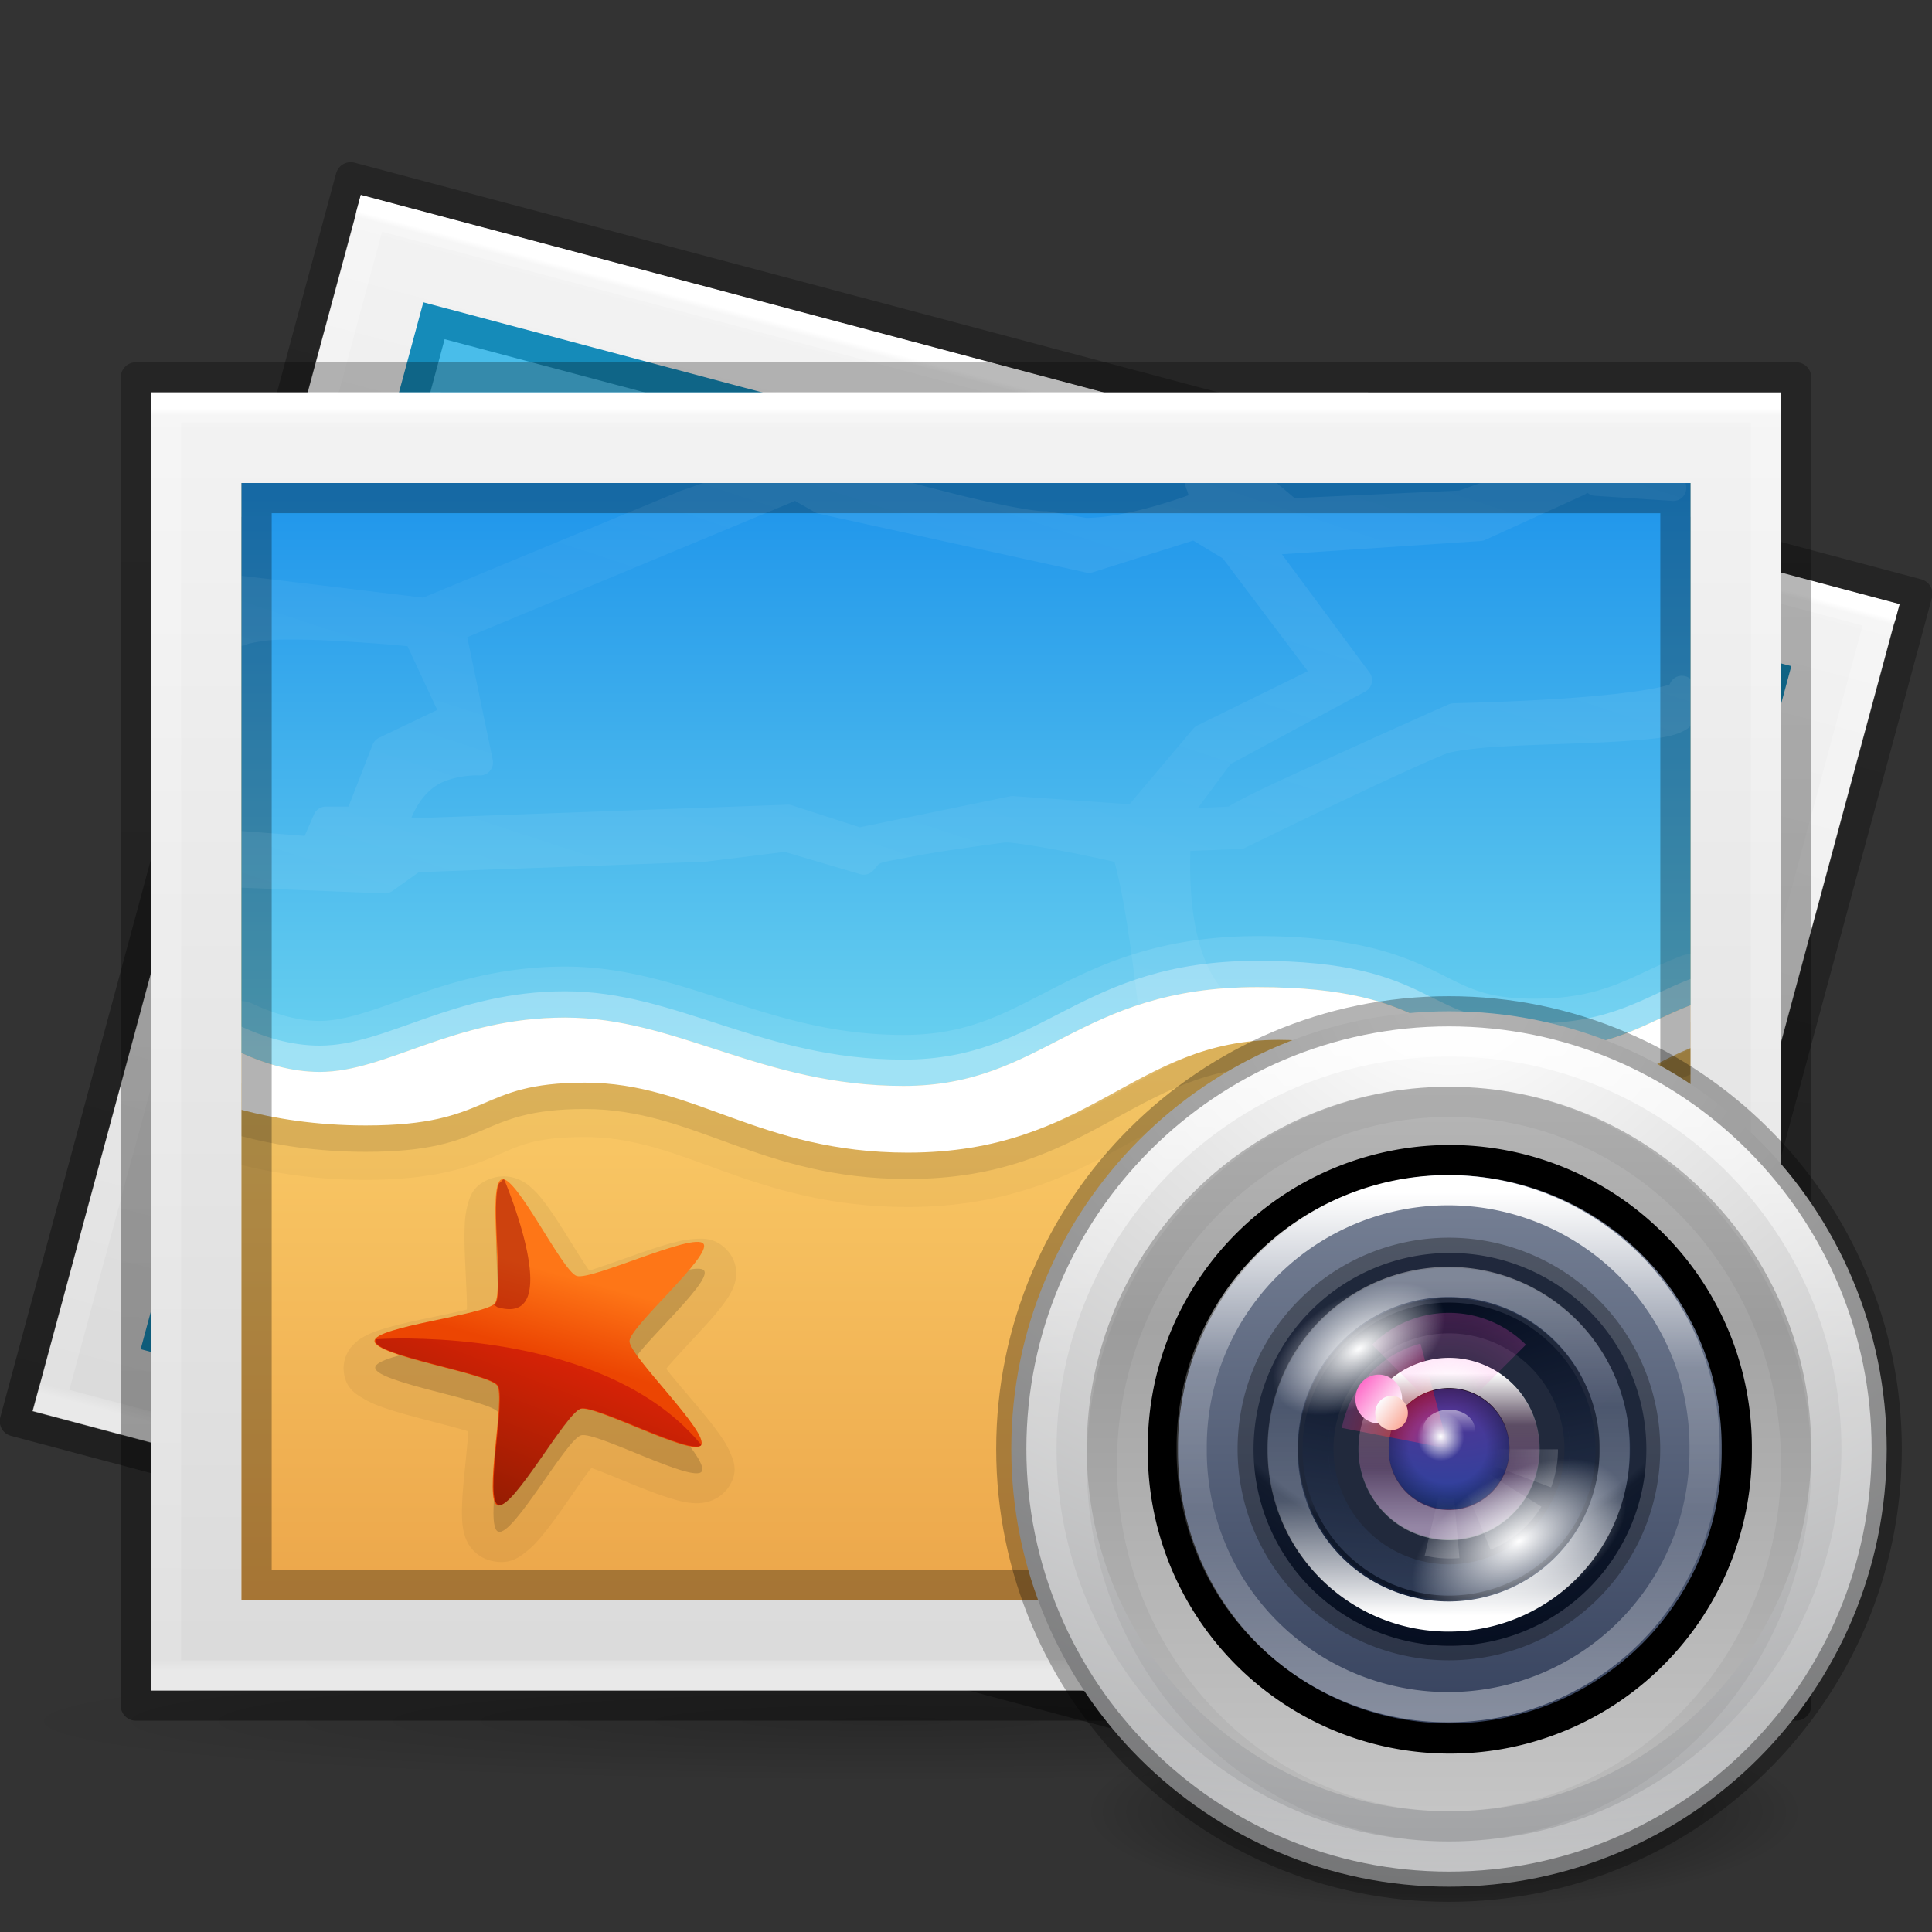 <svg xmlns="http://www.w3.org/2000/svg" xmlns:xlink="http://www.w3.org/1999/xlink" viewBox="0 0 64 64">
    <rect x="0" y="0" width="64" height="64" fill="#333333" stroke="none"/>
    <defs>
        <path d="M108.114 32.571a16.029 16.029 0 1 1-32.057 0 16.029 16.029 0 1 1 32.057 0z" id="z"/>
        <path d="M39.65 39.709a3.159 3.159 0 1 1-6.318 0 3.159 3.159 0 1 1 6.318 0" id="O"/>
        <linearGradient gradientUnits="userSpaceOnUse" id="r" y2="75.19" x2="-208.5" y1="88.75" x1="-211.29">
            <stop stop-color="#ec4502"/>
            <stop stop-color="#fe7617" offset="1"/>
        </linearGradient>
        <linearGradient gradientUnits="userSpaceOnUse" id="s" y2="44.723" x2="18.461" y1="49.818" x1="16.504">
            <stop stop-color="#7a0f01"/>
            <stop stop-color="#d31807" offset="1"/>
        </linearGradient>
        <linearGradient gradientUnits="userSpaceOnUse" id="D" y2="50.624" x2="0" y1="45.43">
            <stop stop-color="#170418"/>
            <stop stop-color="#50386b" offset="1"/>
        </linearGradient>
        <linearGradient spreadMethod="reflect" gradientUnits="userSpaceOnUse" id="t" y2="24.766" x2="32.817" y1="33.366" x1="29.999">
            <stop stop-color="#fff"/>
            <stop stop-opacity=".543" stop-color="#fff" offset="1"/>
        </linearGradient>
        <linearGradient gradientUnits="userSpaceOnUse" id="w" y2="62.14" x2="0" y1="34.01">
            <stop stop-color="#fff"/>
            <stop stop-opacity=".235" stop-color="#fff" offset=".424"/>
            <stop stop-opacity=".157" stop-color="#fff" offset=".821"/>
            <stop stop-opacity=".392" stop-color="#fff" offset="1"/>
        </linearGradient>
        <linearGradient gradientUnits="userSpaceOnUse" xlink:href="#a" id="A" y2="48.984" x2="0" y1="16.555"/>
        <linearGradient gradientUnits="userSpaceOnUse" id="x" y2="60.06" x2="0" y1="36.06">
            <stop stop-color="#b6b6b6"/>
            <stop stop-color="#a4a4a4" offset=".331"/>
            <stop stop-color="#c5c5c5" offset="1"/>
        </linearGradient>
        <linearGradient gradientTransform="matrix(1.262 .336 -.241 .895 162.03 39.643)" gradientUnits="userSpaceOnUse" xlink:href="#b" id="i" y2="52.888" x2="-76.844" y1="6.681" x1="-76.83"/>
        <linearGradient gradientTransform="matrix(.316 0 0 .316 73.09 22.926)" gradientUnits="userSpaceOnUse" id="q" y2="38.561" x2="0" y1="-37.39">
            <stop stop-color="#0b85e9"/>
            <stop stop-color="#69d1ef" offset="1"/>
        </linearGradient>
        <linearGradient gradientTransform="matrix(.316 0 0 .316 73.09 22.926)" gradientUnits="userSpaceOnUse" id="p" y2="39.992" x2="0" y1="110.92">
            <stop stop-color="#e89c42"/>
            <stop stop-color="#faca67" offset="1"/>
        </linearGradient>
        <linearGradient id="b">
            <stop stop-opacity=".271"/>
            <stop stop-opacity=".368" offset="1"/>
        </linearGradient>
        <linearGradient gradientTransform="matrix(1.456 .387 -.236 .875 3.091 1.746)" gradientUnits="userSpaceOnUse" xlink:href="#c" id="j" y2="47.01" x2="0" y1=".985"/>
        <linearGradient gradientTransform="matrix(1.352 .359 -.287 1.063 6.448 -.761)" gradientUnits="userSpaceOnUse" xlink:href="#d" id="k" y2="42.38" x2="0" y1="5.54"/>
        <linearGradient gradientTransform="matrix(1.337 .001 0 .956 162.24 6.291)" gradientUnits="userSpaceOnUse" xlink:href="#b" id="m" y2="52.888" x2="-76.844" y1="6.681" x1="-76.83"/>
        <linearGradient id="c">
            <stop stop-color="#f4f4f4"/>
            <stop stop-color="#dbdbdb" offset="1"/>
        </linearGradient>
        <linearGradient gradientTransform="matrix(1.432 0 0 1.135 -2.379 7.257)" gradientUnits="userSpaceOnUse" xlink:href="#d" id="o" y2="42.38" x2="0" y1="5.54"/>
        <linearGradient gradientTransform="matrix(1.543 0 0 .934 -5.03 10.643)" gradientUnits="userSpaceOnUse" xlink:href="#c" id="n" y2="47.01" x2="0" y1=".985"/>
        <linearGradient id="d">
            <stop stop-color="#fff"/>
            <stop stop-opacity=".235" stop-color="#fff" offset=".005"/>
            <stop stop-opacity=".157" stop-color="#fff" offset=".991"/>
            <stop stop-opacity=".392" stop-color="#fff" offset="1"/>
        </linearGradient>
        <linearGradient gradientUnits="userSpaceOnUse" id="y" y2="48.631" x2="0" y1="16.543">
            <stop stop-color="#7a8498"/>
            <stop stop-color="#34405c" offset="1"/>
        </linearGradient>
        <linearGradient id="a">
            <stop stop-color="#fff"/>
            <stop stop-opacity=".235" stop-color="#fff" offset=".338"/>
            <stop stop-opacity=".157" stop-color="#fff" offset=".62"/>
            <stop stop-opacity=".392" stop-color="#fff" offset="1"/>
        </linearGradient>
        <linearGradient id="e">
            <stop stop-color="#fff"/>
            <stop stop-opacity="0" stop-color="#fff" offset="1"/>
        </linearGradient>
        <linearGradient gradientTransform="matrix(.075 0 0 .056 43.01 43.758)" gradientUnits="userSpaceOnUse" xlink:href="#e" id="J" y2="65.922" x2="0" y1="52.925"/>
        <linearGradient gradientUnits="userSpaceOnUse" xlink:href="#a" id="I" y2="48.984" x2="0" y1="16.555"/>
        <linearGradient id="f">
            <stop stop-opacity="0" stop-color="#fff"/>
            <stop stop-opacity="0" stop-color="#fff" offset=".405"/>
            <stop stop-opacity=".478" stop-color="#fff" offset="1"/>
        </linearGradient>
        <linearGradient gradientUnits="userSpaceOnUse" id="S" y2="37.81" x2="34.13" y1="41.608" x1="38.851">
            <stop stop-color="#feffff"/>
            <stop stop-color="#fe70ca" offset="1"/>
        </linearGradient>
        <linearGradient gradientUnits="userSpaceOnUse" id="T" y2="37.81" x2="34.13" y1="41.608" x1="38.851">
            <stop stop-color="#fbac9b"/>
            <stop stop-color="#fcfafc" offset="1"/>
        </linearGradient>
        <linearGradient gradientUnits="userSpaceOnUse" xlink:href="#a" id="G" y2="48.984" x2="0" y1="16.555"/>
        <radialGradient gradientTransform="matrix(2.068 .554 -.535 1.996 -17.766 -49.22)" gradientUnits="userSpaceOnUse" xlink:href="#f" id="M" r="3.857" cy="31.405" cx="32.373"/>
        <radialGradient gradientUnits="userSpaceOnUse" id="N" r="7.971" cy="31.405" cx="32.373">
            <stop stop-opacity="0" stop-color="#ff54d2"/>
            <stop stop-opacity="0" stop-color="#ff54d2" offset=".324"/>
            <stop stop-opacity=".252" stop-color="#ff54d2" offset=".561"/>
            <stop stop-opacity=".478" stop-color="#ff54d2" offset="1"/>
        </radialGradient>
        <radialGradient gradientUnits="userSpaceOnUse" xlink:href="#e" id="R" r="3.159" cy="39.709" cx="36.491"/>
        <radialGradient xlink:href="#g" gradientTransform="matrix(1.233 0 0 .084 5.418 53.621)" gradientUnits="userSpaceOnUse" id="l" r="23.93" cy="40.43" cx="19.534"/>
        <radialGradient gradientUnits="userSpaceOnUse" xlink:href="#e" id="P" r="3.159" cy="39.709" cx="36.491"/>
        <radialGradient gradientUnits="userSpaceOnUse" xlink:href="#e" id="Q" r="3.159" cy="39.709" cx="36.491"/>
        <radialGradient gradientTransform="matrix(2.068 .554 -.535 1.996 -17.766 -49.22)" gradientUnits="userSpaceOnUse" xlink:href="#f" id="K" r="3.857" cy="31.405" cx="32.373"/>
        <radialGradient gradientTransform="matrix(2.068 .554 -.535 1.996 -17.766 -49.22)" gradientUnits="userSpaceOnUse" xlink:href="#f" id="L" r="3.857" cy="31.405" cx="32.373"/>
        <radialGradient gradientTransform="matrix(.27 0 0 .254 22.08 23.699)" gradientUnits="userSpaceOnUse" id="F" r="9.498" cy="95.39" cx="95.84">
            <stop stop-opacity="0"/>
            <stop stop-opacity="0" offset=".5"/>
            <stop offset="1"/>
        </radialGradient>
        <radialGradient gradientTransform="matrix(0 .93 -2.142 0 93.49 13.27)" gradientUnits="userSpaceOnUse" id="C" r="10.498" cy="21.239" cx="32">
            <stop stop-color="#07132d"/>
            <stop stop-color="#425479" offset="1"/>
        </radialGradient>
        <radialGradient gradientTransform="rotate(90 144.19 -20.27) scale(1.98)" gradientUnits="userSpaceOnUse" id="B" r="15.639" cy="16.448" cx="91.35">
            <stop stop-color="#2d3955"/>
            <stop stop-color="#2b3853" offset=".725"/>
            <stop stop-color="#192640" offset=".75"/>
            <stop stop-color="#08142e" offset="1"/>
        </radialGradient>
        <radialGradient gradientUnits="userSpaceOnUse" id="H" r="7.971" cy="31.405" cx="32.373">
            <stop stop-opacity="0" stop-color="#ff54d2"/>
            <stop stop-color="#f62b68" offset=".324"/>
            <stop stop-color="#ff0105" offset=".561"/>
            <stop stop-opacity=".478" stop-color="#ff54d2" offset="1"/>
        </radialGradient>
        <radialGradient gradientTransform="matrix(0 .293 -.387 0 49.543 38.31)" gradientUnits="userSpaceOnUse" id="E" r="20.397" cy="3.99" cx="23.896">
            <stop stop-color="#612f91"/>
            <stop stop-color="#1a4aa2" offset="1"/>
        </radialGradient>
        <radialGradient gradientTransform="matrix(0 2.043 -2.697 0 58.76 -15.622)" gradientUnits="userSpaceOnUse" xlink:href="#h" id="v" r="20.397" cy="3.99" cx="23.896"/>
        <radialGradient gradientTransform="matrix(1.129 0 0 .282 -58.729 19.694)" gradientUnits="userSpaceOnUse" id="g" r="10.625" cy="4.625" cx="62.63">
            <stop/>
            <stop stop-opacity="0" offset="1"/>
        </radialGradient>
        <radialGradient gradientTransform="matrix(0 1.232 -1.626 0 18.487 -28.722)" gradientUnits="userSpaceOnUse" id="h" r="20.397" cy="3.99" cx="23.896">
            <stop stop-color="#fff"/>
            <stop stop-color="#ddd" offset=".262"/>
            <stop stop-color="#abacae" offset=".661"/>
            <stop stop-color="#89898b" offset="1"/>
        </radialGradient>
        <radialGradient gradientTransform="matrix(1.12 0 0 .303 -22.297 58.62)" gradientUnits="userSpaceOnUse" xlink:href="#g" id="u" r="10.625" cy="4.625" cx="62.63"/>
    </defs>
    <path color="#000" stroke-linejoin="round" stroke="url(#i)" fill="none" d="M52.39 60.883L.492 47.082l11.125-41.21 51.898 13.801z"/>
    <path fill="url(#j)" d="M11.958 6.469l50.954 13.553-10.871 40.27s-33.97-9.03-50.955-13.55l10.872-40.27"/>
    <path color="#000" stroke="#158bb9" fill="#49bdea" d="M14.376 10.625l44.35 11.796-9.102 33.712-44.35-11.794 9.102-33.714z"/>
    <path stroke-linecap="round" stroke="url(#k)" fill="none" d="M51.695 59.696l-50.01-13.3 10.619-39.33 50.01 13.3z"/>
    <g color="#000">
        <path fill="url(#l)" opacity=".2" d="M59 57a29.5 2 0 0 1-59 0 29.5 2 0 1 1 59 0"/>
        <path stroke-linejoin="round" stroke="url(#m)" fill="none" d="M59.5 56.5h-55v-44h55z"/>
    </g>
    <path fill="url(#n)" d="M5 13l54 .003V56H5V13"/>
    <path stroke-linecap="round" stroke="url(#o)" fill="none" d="M58.5 55.5h-53v-42h53z"/>
    <g color="#000">
        <path fill="url(#p)" d="M8 16v37h48V16z"/>
        <path opacity=".03" d="M8 17.12v21.473c1.109.276 2.49.491 4.118.491 2.216 0 3.377-.401 4.227-.764.85-.362 1.331-.655 3.03-.655 1.619 0 2.932.532 4.555 1.118 1.623.586 3.532 1.2 6.136 1.2 3.235 0 5.33-1.018 7.06-1.964 1.733-.946 3.07-1.773 5.236-1.773 1.711 0 2.478.411 3.545.927 1.068.516 2.413 1.118 4.636 1.118 2.798 0 4.075-1.02 5.455-1.664V17.118z"/>
        <path opacity=".1" d="M8 17.12v20.518c1.072.285 2.462.518 4.118.518 4.222 0 3.619-1.418 7.255-1.418 3.635 0 5.776 2.318 10.691 2.318 6.087 0 7.484-3.736 12.3-3.736 3.761 0 4.04 2.045 8.182 2.045 2.796 0 3.725-1.075 5.455-1.773V17.119z"/>
    </g>
    <path fill="url(#q)" d="M8 16v18.882c.713.329 1.615.627 2.591.627 2.228 0 4.407-1.8 8.127-1.8 3.72 0 6.518 2.264 11.209 2.264S35.673 32.7 41.654 32.7s5.419 2.073 9.164 2.073c2.58 0 3.681-.901 5.182-1.473V16z"/>
    <g color="#000">
        <g fill="#fff">
            <path opacity=".1" d="M41.654 31.01c-3.142 0-5.118.89-6.736 1.718-1.618.829-2.839 1.555-4.991 1.555-2.212 0-3.96-.528-5.7-1.091-1.74-.562-3.481-1.173-5.509-1.173-1.994 0-3.597.469-4.909.927-1.312.458-2.328.873-3.218.873-.806 0-1.592-.276-2.236-.573A.83.83 0 0 0 8 33.164v3.573c1.104.276 2.49.491 4.118.491 2.204 0 3.325-.402 4.173-.764.848-.36 1.372-.655 3.082-.655 1.641 0 2.961.533 4.582 1.118 1.621.586 3.521 1.2 6.11 1.2 3.212 0 5.304-1.019 7.04-1.964 1.73-.944 3.07-1.773 5.263-1.773 1.73 0 2.533.44 3.6.955 1.067.516 2.376 1.091 4.582 1.091 2.81 0 4.04-1.042 5.455-1.69v-3.137a.83.83 0 0 0-.3.055c-1.645.627-2.495 1.418-4.882 1.418-1.719 0-2.256-.412-3.382-.955-1.126-.543-2.695-1.118-5.782-1.118"/>
            <path opacity=".3" d="M41.654 31.828c-5.981 0-7.04 3.273-11.727 3.273-4.691 0-7.489-2.264-11.209-2.264-3.72 0-5.899 1.8-8.127 1.8-.976 0-1.878-.299-2.591-.627v1.882c1.072.285 2.462.518 4.118.518 4.222 0 3.619-1.418 7.255-1.418 3.635 0 5.776 2.318 10.691 2.318 6.087 0 7.484-3.736 12.3-3.736 3.761 0 4.04 2.045 8.182 2.045 2.796 0 3.725-1.075 5.455-1.773v-1.418c-1.5.572-2.602 1.473-5.182 1.473-3.745 0-3.183-2.073-9.164-2.073"/>
            <path d="M41.654 32.7c-5.981 0-7.04 3.273-11.727 3.273-4.691 0-7.489-2.264-11.209-2.264-3.72 0-5.899 1.8-8.127 1.8-.976 0-1.878-.299-2.591-.627v1.882c1.072.285 2.462.518 4.118.518 4.222 0 3.619-1.418 7.255-1.418 3.635 0 5.776 2.318 10.691 2.318 6.087 0 7.484-3.736 12.3-3.736 3.761 0 4.04 2.045 8.182 2.045 2.796 0 3.725-1.075 5.455-1.773V33.3c-1.5.572-2.602 1.473-5.182 1.473-3.745 0-3.183-2.073-9.164-2.073"/>
        </g>
        <path stroke="#000" fill="none" opacity=".3" d="M8.5 16.5l47 .002V52.5h-47v-36z"/>
        <path opacity=".05" d="M16.773 38.972a1.249 1.249 0 0 0-.482.06c-.648.217-.734.65-.8.883a2.862 2.862 0 0 0-.095.65c-.024.434-.002.919.02 1.403.021.485.05.963.053 1.314 0 .044-.002.059-.003.098l-.072.018c-.348.088-.834.184-1.321.288-.487.103-.972.21-1.397.342-.212.067-.407.13-.628.256-.111.063-.237.143-.374.294a1.113 1.113 0 0 0-.292.758c.018.65.434.858.649.988.214.13.411.209.626.286.43.155.92.285 1.414.415.495.13.987.254 1.342.36.042.012.056.02.094.031-.001.029.002.037 0 .068-.02.34-.07.806-.117 1.276s-.09.94-.087 1.364c.001.211.008.407.066.645.029.119.067.251.176.422.11.17.335.402.672.496.66.185 1-.12 1.198-.272.198-.152.334-.3.479-.469.29-.338.577-.74.86-1.146.284-.404.557-.811.774-1.097.026-.035.04-.044.064-.074l.069.023c.336.122.788.313 1.246.499.458.186.916.366 1.343.494.213.064.414.122.671.144.129.01.275.016.48-.03a1.22 1.22 0 0 0 .703-.452c.39-.534.187-.937.095-1.162a2.89 2.89 0 0 0-.324-.573c-.25-.364-.568-.744-.888-1.123-.32-.38-.643-.754-.864-1.036-.024-.031-.03-.042-.052-.071.02-.024.023-.033.044-.058.227-.264.555-.618.885-.973.33-.355.655-.706.917-1.05.13-.172.25-.333.351-.558.051-.112.1-.243.116-.442a1.101 1.101 0 0 0-.235-.773c-.419-.515-.88-.46-1.135-.448a3.31 3.31 0 0 0-.68.118c-.445.112-.932.281-1.413.451-.481.17-.957.342-1.31.453-.04.013-.055.012-.092.023-.016-.023-.024-.027-.04-.052-.196-.285-.444-.69-.698-1.096-.255-.405-.512-.81-.777-1.15a2.82 2.82 0 0 0-.454-.487 1.383 1.383 0 0 0-.404-.244 1.294 1.294 0 0 0-.373-.084"/>
        <path opacity=".15" d="M16.641 39.96c-.491.165.083 3.705-.229 4.102-.3.382-3.997.77-3.983 1.245.014.492 3.761 1.065 4.063 1.466.291.388-.462 3.833.021 3.968.5.14 2.238-3.046 2.735-3.194.48-.142 3.71 1.592 3.996 1.2.295-.406-2.375-2.944-2.37-3.437.006-.476 2.755-2.845 2.448-3.222-.317-.391-3.705 1.22-4.2 1.063-.477-.152-2.006-3.349-2.48-3.19"/>
        <path fill="url(#r)" transform="matrix(.205 .016 -.017 .194 62.976 31.06)" d="M-221.2 59.52c2.233-1 11.02 14.801 13.398 15.39 2.462.61 18.19-9.02 19.889-7.142 1.645 1.814-10.671 15.06-10.497 17.498.181 2.53 14.199 14.508 12.939 16.709-1.217 2.125-17.616-5.497-19.885-4.576-2.35.953-9.41 17.987-11.893 17.469-2.397-.5-.216-18.453-1.793-20.326-1.633-1.94-20.01-3.392-20.289-5.913-.265-2.434 17.483-5.908 18.777-7.986 1.341-2.153-2.959-20.08-.646-21.12"/>
    </g>
    <path fill="#9d0f06" opacity=".5" d="M16.672 39.07l-.139.133c-.001.003-.005.004-.006.006-.279.671.168 3.607-.114 3.965a.245.245 0 0 1-.051.051l.114.076c2.281.678.284-4.09.228-4.224-.011-.002-.021-.007-.032-.006"/>
    <path fill="url(#s)" opacity=".75" d="M13.156 44.34c-.449.004-.708.025-.708.025V44.472c.263.48 3.75 1.029 4.04 1.417.291.388-.457 3.83.025 3.965.5.14 2.234-3.046 2.732-3.194.478-.141 3.671 1.571 3.99 1.208l-.006-.006c-2.693-3.276-8.13-3.539-10.07-3.523"/>
    <path fill="url(#t)" opacity=".07" d="M23.296 16l-.766.266a.43.43 0 0 0-.031.016l-8.484 3.516-5.97-.72a.43.43 0 0 0-.046 0v2.314a.43.43 0 0 0 .219-.063 5.086 5.086 0 0 1 1.047-.14 24.91 24.91 0 0 1 1.922.046c1.203.064 2.105.151 2.313.172l.984 2.11-1.922.921a.43.43 0 0 0-.22.234l-.796 2.047h-.75a.43.43 0 0 0-.39.25l-.314.72-2.063-.157a.43.43 0 0 0-.03 0v1.875l4.733.188a.43.43 0 0 0 .266-.078l.875-.625 9.437-.344a.43.43 0 0 0 .03 0l2.657-.328 2.484.734a.43.43 0 0 0 .469-.14l.156-.188c.03-.011.054-.036.156-.063.142-.037.33-.067.547-.11.43-.083.975-.185 1.5-.265a98.9 98.9 0 0 1 1.984-.281h.047c.322.007 1.305.173 2.172.344.744.147 1.21.254 1.406.297.158.55.34 1.515.484 2.5.157 1.072.277 2.083.313 2.39a.43.43 0 0 0 .015.079 11.65 11.65 0 0 1 2.828-.547.43.43 0 0 0-.093-.235c-.456-.517-1.117-1.778-1.031-4.547l1.625-.063a.43.43 0 0 0 .171-.03s1.358-.669 2.875-1.392c1.517-.723 3.217-1.509 3.797-1.734.198-.077.8-.169 1.516-.219.717-.05 1.568-.079 2.422-.109.854-.03 1.704-.064 2.406-.125.702-.06 1.212-.105 1.625-.359a.43.43 0 0 0 .125-.11v-1.562c-.016-.013-.047-.031-.047-.031a.43.43 0 0 0-.64.219c-.024.013.01-.001-.094.03-.193.062-.534.129-1.063.204-1.057.15-2.892.312-6 .39a.43.43 0 0 0-.156.032s-1.775.788-3.578 1.609c-.902.41-1.81.82-2.516 1.156-.353.168-.648.32-.875.438-.113.058-.204.112-.281.156-.016.009-.033.024-.047.03l-1.016.048 1.078-1.453 4.469-2.406a.43.43 0 0 0 .14-.625l-2.906-3.922 6.578-.438a.43.43 0 0 0 .14-.031l3.298-1.5a.43.43 0 0 0 .093-.063.43.43 0 0 0 .016 0 .43.43 0 0 0 .219.094l2.594.172a.43.43 0 0 0 .453-.5L55.839 16h-6.797l-.703.25-5.453.25-.594-.5h-3.03a.43.43 0 0 0 .031.172c.04.095.06.164.078.234-.378.133-2.083.74-3.39.75l-1.298-.22a.43.43 0 0 0-.062 0c-.447 0-1.64-.24-2.813-.53A80.477 80.477 0 0 1 30.23 16h-6.938m3.047.594l.656.375a.43.43 0 0 0 .125.047l8.875 1.953a.43.43 0 0 0 .218-.016l3.313-1.047.984.594 2.813 3.734-3.656 1.797a.43.43 0 0 0-.14.11l-2.11 2.5-3.812-.267a.43.43 0 0 0-.125 0l-5 1.031-2.266-.734a.43.43 0 0 0-.14-.015l-12.454.453c.267-.655.671-1.061 1.125-1.234.581-.221 1.125-.188 1.125-.188a.43.43 0 0 0 .453-.516l-.844-4.063 10.86-4.516"/>
    <path fill-rule="evenodd" fill="url(#u)" opacity=".6" d="M59.775 60.03c0 1.781-5.33 3.224-11.905 3.224-6.575 0-11.905-1.443-11.905-3.224 0-1.781 5.33-3.224 11.905-3.224 6.575 0 11.905 1.443 11.905 3.224"/>
    <g color="#000">
        <path fill="url(#v)" d="M48 33.5c-8 0-14.5 6.499-14.5 14.5 0 8 6.499 14.5 14.5 14.5 8 0 14.5-6.499 14.5-14.5 0-8-6.499-14.5-14.5-14.5"/>
        <path stroke-linecap="round" stroke-linejoin="round" stroke="url(#w)" fill="none" opacity=".8" d="M61.5 48c0 7.456-6.04 13.5-13.5 13.5-7.456 0-13.5-6.04-13.5-13.5 0-7.456 6.04-13.5 13.5-13.5 7.456 0 13.5 6.04 13.5 13.5z"/>
        <path fill="url(#x)" d="M48 36c-6.622 0-12 5.379-12 12s5.379 12 12 12 12-5.379 12-12-5.379-12-12-12"/>
        <path stroke="#000" fill="none" opacity=".05" d="M48 36.5c-6.346 0-11.5 5.379-11.5 12s5.155 12 11.5 12c6.346 0 11.5-5.379 11.5-12s-5.155-12-11.5-12z"/>
        <path fill="url(#y)" transform="translate(-8.02 28.19) scale(.608)" d="M108.114 32.571a16.029 16.029 0 1 1-32.057 0 16.029 16.029 0 1 1 32.057 0"/>
        <g fill="none">
            <use xlink:href="#z" stroke-width="1.687" stroke="#000" opacity=".3" transform="translate(-6.579 28.695) scale(.593)"/>
            <use xlink:href="#z" stroke-width="1.886" stroke="url(#A)" opacity=".3" transform="matrix(.53 0 0 .53 -.834 30.727)"/>
        </g>
        <path fill="url(#B)" transform="translate(10.03 34.831) scale(.416)" d="M106.99 31.686a15.64 15.64 0 1 1-31.28 0 15.64 15.64 0 1 1 31.28 0"/>
        <g stroke="#000" fill="none">
            <path stroke-width="1" opacity=".3" d="M54.497 48a6.5 6.5 0 1 1-13 0 6.5 6.5 0 1 1 13 0z"/>
            <path opacity=".3" d="M48 33.5c-8 0-14.5 6.499-14.5 14.5 0 8 6.499 14.5 14.5 14.5 8 0 14.5-6.499 14.5-14.5 0-8-6.499-14.5-14.5-14.5z"/>
        </g>
    </g>
    <path fill="url(#C)" d="M48 43.15a4.856 4.856 0 0 0-4.853 4.853A4.856 4.856 0 0 0 48 52.856a4.856 4.856 0 0 0 4.853-4.853A4.856 4.856 0 0 0 48 43.15"/>
    <path stroke-linecap="round" stroke-linejoin="round" stroke="#000" fill="none" opacity=".3" d="M48 43.502A4.503 4.503 0 0 0 43.502 48 4.503 4.503 0 0 0 48 52.498 4.503 4.503 0 0 0 52.498 48 4.503 4.503 0 0 0 48 43.502z"/>
    <path fill="#2f3b55" d="M47.999 44.17a3.828 3.828 0 0 0-3.825 3.825 3.828 3.828 0 0 0 3.825 3.825 3.828 3.828 0 0 0 3.825-3.825 3.828 3.828 0 0 0-3.825-3.825"/>
    <path stroke-linecap="round" stroke-linejoin="round" stroke="url(#D)" fill="url(#E)" d="M48 45.502A2.5 2.5 0 0 0 45.502 48 2.5 2.5 0 0 0 48 50.498 2.5 2.5 0 0 0 50.498 48 2.5 2.5 0 0 0 48 45.502z"/>
    <path fill="url(#F)" opacity=".5" d="M48 46a2 2 0 1 0 .001 4.001A2 2 0 0 0 48 46"/>
    <g fill="none">
        <use xlink:href="#z" stroke-width="2.914" color="#000" stroke="url(#G)" opacity=".3" transform="matrix(.343 0 0 -.343 16.401 59.18)"/>
        <path stroke-linecap="round" stroke-linejoin="round" stroke="#000" opacity=".3" d="M48 44.502A3.5 3.5 0 0 0 44.502 48 3.5 3.5 0 0 0 48 51.498 3.5 3.5 0 0 0 51.498 48 3.5 3.5 0 0 0 48 44.502z"/>
    </g>
    <g color="#000">
        <path fill="url(#H)" opacity=".4" transform="rotate(180 31.555 31.33) scale(.467)" d="M39.956 32.886a7.715 7.715 0 0 1-5.577 5.98l-1.997-7.451z"/>
        <use xlink:href="#z" stroke-width="6.411" stroke="url(#I)" fill="none" opacity=".3" transform="translate(33.637 42.92) scale(.156)"/>
        <path fill="url(#J)" opacity=".5" d="M48.852 47.36a.853.64 0 0 1-1.705 0 .853.64 0 1 1 1.705 0"/>
        <path fill="url(#K)" opacity=".4" transform="translate(32.884 33.34) scale(.467)" d="M40.097 31.415a7.715 7.715 0 0 1-.487 2.698l-7.228-2.698z"/>
        <path fill="url(#L)" opacity=".4" transform="scale(.467) rotate(75 21.068 113.031)" d="M39.984 32.734a7.715 7.715 0 0 1-.808 2.336l-6.794-3.656z"/>
        <path fill="url(#M)" opacity=".4" transform="rotate(39.241 -15.197 77.454) scale(.467)" d="M40.033 30.424a7.715 7.715 0 0 1-.857 4.646l-6.794-3.656z"/>
        <path fill="url(#N)" opacity=".5" transform="rotate(-135 38.276 24.073) scale(.467)" d="M40.097 31.415a7.715 7.715 0 0 1-7.715 7.715v-7.715z"/>
        <use xlink:href="#O" fill="url(#P)" opacity=".2" transform="matrix(1.067 -.616 .35 .607 -2.516 49.43)"/>
        <use xlink:href="#O" fill="url(#Q)" opacity=".4" transform="matrix(.858 -.495 .282 .488 2.507 43.37)"/>
        <use xlink:href="#O" fill="url(#R)" opacity=".8" transform="matrix(.245 0 0 .256 38.787 37.425)"/>
        <use xlink:href="#O" fill="url(#S)" opacity=".4" transform="matrix(.245 0 0 .256 36.733 36.18)"/>
        <use xlink:href="#O" fill="url(#T)" opacity=".4" transform="matrix(.171 0 0 .179 39.858 39.698)"/>
    </g>
</svg>
